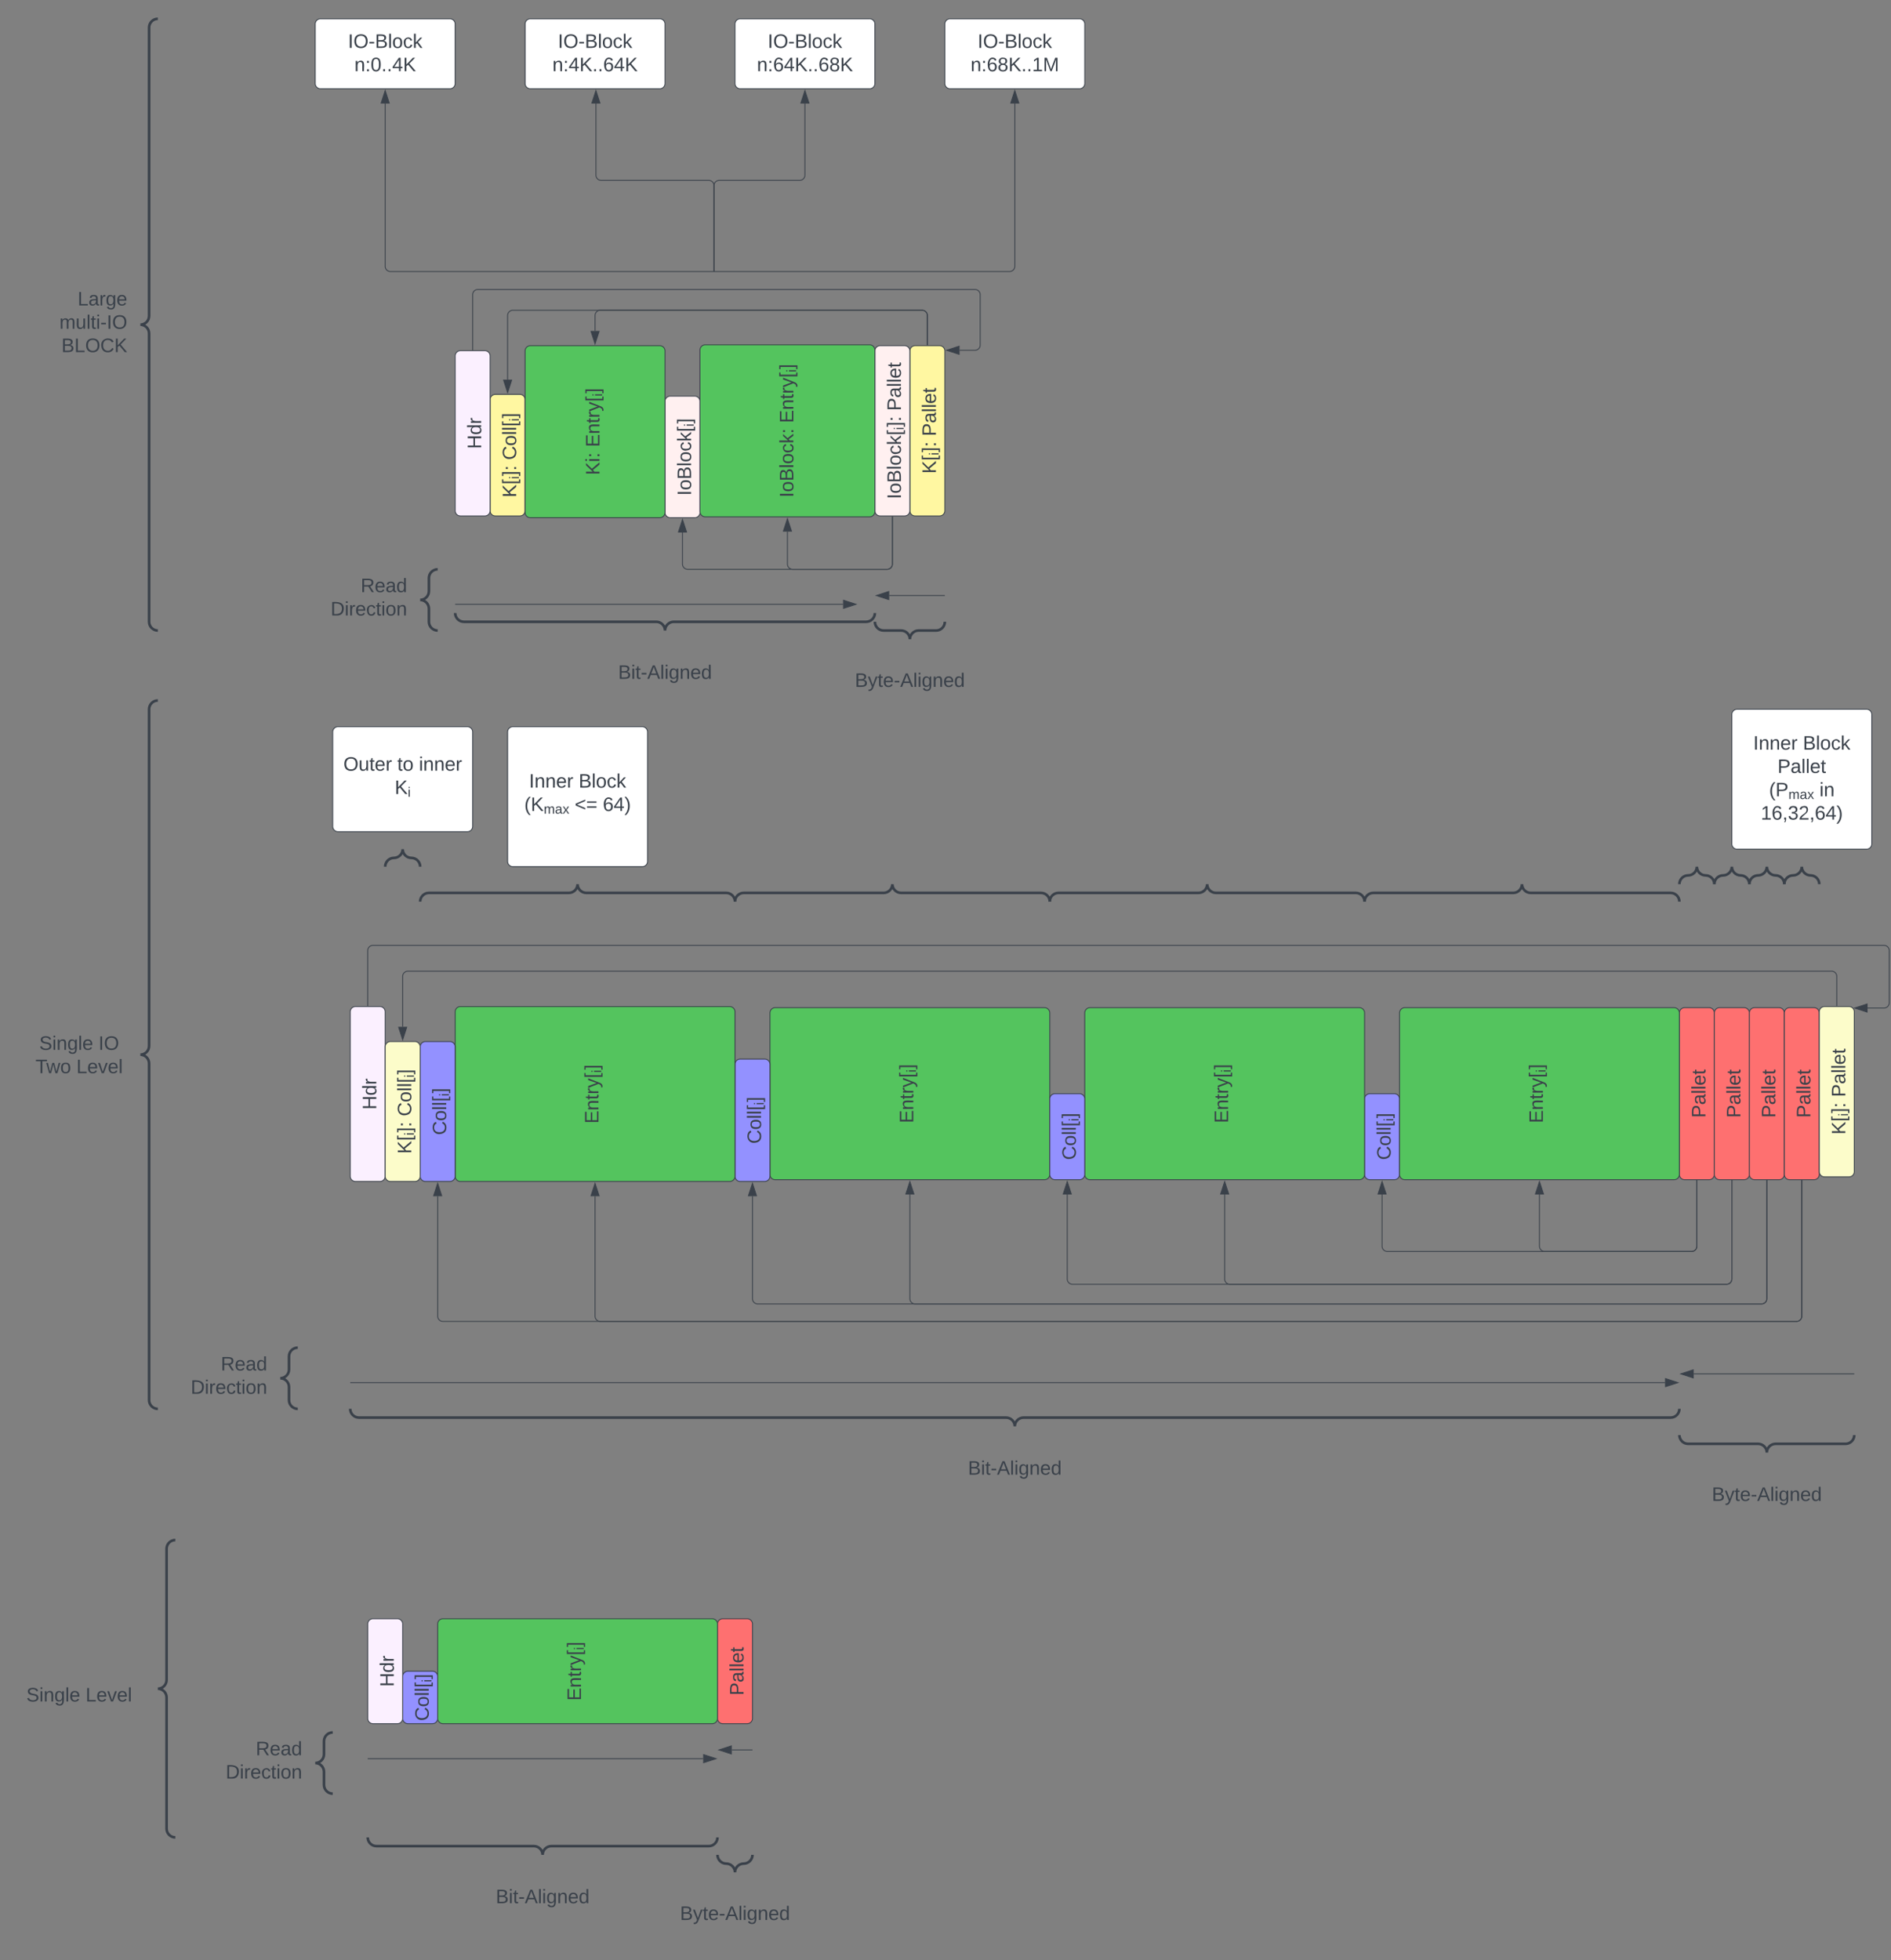 <svg xmlns="http://www.w3.org/2000/svg" xmlns:xlink="http://www.w3.org/1999/xlink" xmlns:lucid="lucid" width="2162.5" height="2241.5"><rect width="100%" height="100%" fill="#808080" stroke="none"/><g transform="translate(820.5 3041)" lucid:page-tab-id="0_0"><path d="M-460-3013.5a6 6 0 0 1 6-6h148a6 6 0 0 1 6 6v68a6 6 0 0 1-6 6h-148a6 6 0 0 1-6-6z" stroke="#3a414a" fill="#fff"/><use xlink:href="#a" transform="matrix(1,0,0,1,-448,-3007.5) translate(25.469 21.278)"/><use xlink:href="#b" transform="matrix(1,0,0,1,-448,-3007.5) translate(32.815 47.944)"/><path d="M-220-3013.5a6 6 0 0 1 6-6h148a6 6 0 0 1 6 6v68a6 6 0 0 1-6 6h-148a6 6 0 0 1-6-6z" stroke="#3a414a" fill="#fff"/><use xlink:href="#a" transform="matrix(1,0,0,1,-208,-3007.5) translate(25.469 21.278)"/><use xlink:href="#c" transform="matrix(1,0,0,1,-208,-3007.5) translate(19.235 47.944)"/><path d="M20-3013.5a6 6 0 0 1 6-6h148a6 6 0 0 1 6 6v68a6 6 0 0 1-6 6H26a6 6 0 0 1-6-6z" stroke="#3a414a" fill="#fff"/><use xlink:href="#a" transform="matrix(1,0,0,1,32,-3007.5) translate(25.469 21.278)"/><use xlink:href="#d" transform="matrix(1,0,0,1,32,-3007.5) translate(13.062 47.944)"/><path d="M260-3013.5a6 6 0 0 1 6-6h148a6 6 0 0 1 6 6v68a6 6 0 0 1-6 6H266a6 6 0 0 1-6-6z" stroke="#3a414a" fill="#fff"/><use xlink:href="#a" transform="matrix(1,0,0,1,272,-3007.5) translate(25.469 21.278)"/><use xlink:href="#e" transform="matrix(1,0,0,1,272,-3007.5) translate(17.414 47.944)"/><path d="M-4.5-2730.5H-374a6 6 0 0 1-6-6v-186.12M-4.52-2730.5h.5" stroke="#3a414a" fill="none"/><path d="M-380-2937.38l4.63 14.26h-9.26z" stroke="#3a414a" fill="#3a414a"/><path d="M-4-2731v-97.75a6 6 0 0 0-6-6h-123a6 6 0 0 1-6-6v-81.87M-4-2731v.5" stroke="#3a414a" fill="none"/><path d="M-139-2937.38l4.63 14.26h-9.26z" stroke="#3a414a" fill="#3a414a"/><path d="M-4-2731v-97.75a6 6 0 0 1 6-6h92a6 6 0 0 0 6-6v-81.87M-4-2731v.5" stroke="#3a414a" fill="none"/><path d="M100-2937.38l4.64 14.26h-9.28z" stroke="#3a414a" fill="#3a414a"/><path d="M-3.5-2730.5H334a6 6 0 0 0 6-6v-186.12M-3.5-2730.5H-4" stroke="#3a414a" fill="none"/><path d="M340-2937.38l4.63 14.26h-9.26z" stroke="#3a414a" fill="#3a414a"/><path d="M-720-3013.5a6 6 0 0 1 6-6h68a6 6 0 0 1 6 6v687.5a6 6 0 0 1-6 6h-68a6 6 0 0 1-6-6z" fill="none"/><path d="M-640-2320c-5.52 0-10-4.48-10-10v-329.75c0-5.52-4.48-10-10-10 5.52 0 10-4.48 10-10v-329.75c0-5.52 4.48-10 10-10" stroke="#3a414a" stroke-width="3" fill="none"/><use xlink:href="#f" transform="matrix(1,0,0,1,-715,-3014.5) translate(-16.728 322.778)"/><use xlink:href="#g" transform="matrix(1,0,0,1,-715,-3014.5) translate(-37.531 349.444)"/><use xlink:href="#h" transform="matrix(1,0,0,1,-715,-3014.5) translate(-35.247 376.111)"/><path d="M0-1184a6 6 0 0 1 6-6h28a6 6 0 0 1 6 6v108a6 6 0 0 1-6 6H6a6 6 0 0 1-6-6z" stroke="#3a414a" fill="#fe7070"/><use xlink:href="#i" transform="matrix(-1.8369701987210297e-16,-1,1,-1.8369701987210297e-16,12,-1082) translate(20.284 17.778)"/><path d="M-360-1124a6 6 0 0 1 6-6h28a6 6 0 0 1 6 6v48a6 6 0 0 1-6 6h-28a6 6 0 0 1-6-6z" stroke="#3a414a" fill="#9391ff"/><use xlink:href="#j" transform="matrix(-1.8369701987210297e-16,-1,1,-1.8369701987210297e-16,-348,-1082) translate(-8.923 17.778)"/><path d="M-320-1184a6 6 0 0 1 6-6H-6a6 6 0 0 1 6 6v108a6 6 0 0 1-6 6h-308a6 6 0 0 1-6-6z" stroke="#3a414a" fill="#54c45e"/><use xlink:href="#k" transform="matrix(-1.8369701987210297e-16,-1,1,-1.8369701987210297e-16,-308,-1082) translate(14.225 151.903)"/><path d="M-400-1184a6 6 0 0 1 6-6h28a6 6 0 0 1 6 6v108a6 6 0 0 1-6 6h-28a6 6 0 0 1-6-6z" stroke="#3a414a" fill="#fbf0ff"/><use xlink:href="#l" transform="matrix(-1.8369701987210297e-16,-1,1,-1.8369701987210297e-16,-388,-1082) translate(30.16 17.778)"/><path d="M39.5-1040H16.38M39.5-1040h.5" stroke="#3a414a" fill="none"/><path d="M1.62-1040l14.26-4.63v9.27z" stroke="#3a414a" fill="#3a414a"/><path d="M-399.5-1030h383.12M-399.5-1030h-.5" stroke="#3a414a" fill="none"/><path d="M-1.62-1030l-14.26 4.63v-9.27z" stroke="#3a414a" fill="#3a414a"/><path d="M1100-1882.72a6 6 0 0 1 6-6h28a6 6 0 0 1 6 6V-1698a6 6 0 0 1-6 6h-28a6 6 0 0 1-6-6z" stroke="#3a414a" fill="#fe7070"/><use xlink:href="#i" transform="matrix(-1.8369701987210297e-16,-1,1,-1.8369701987210297e-16,1112,-1704) translate(58.784 17.778)"/><path d="M740-1784.36a6 6 0 0 1 6-6h28a6 6 0 0 1 6 6v86.36a6 6 0 0 1-6 6h-28a6 6 0 0 1-6-6z" stroke="#3a414a" fill="#9391ff"/><use xlink:href="#j" transform="matrix(-1.8369701987210297e-16,-1,1,-1.8369701987210297e-16,752,-1704) translate(10.577 17.778)"/><path d="M780-1882.72a6 6 0 0 1 6-6h308a6 6 0 0 1 6 6V-1698a6 6 0 0 1-6 6H786a6 6 0 0 1-6-6z" stroke="#3a414a" fill="#54c45e"/><use xlink:href="#k" transform="matrix(-1.8369701987210297e-16,-1,1,-1.8369701987210297e-16,792,-1704) translate(52.725 151.903)"/><path d="M-420-1884a6 6 0 0 1 6-6h28a6 6 0 0 1 6 6v188a6 6 0 0 1-6 6h-28a6 6 0 0 1-6-6z" stroke="#3a414a" fill="#fbf0ff"/><use xlink:href="#l" transform="matrix(-1.8369701987210297e-16,-1,1,-1.8369701987210297e-16,-408,-1702) translate(70.16 17.778)"/><path d="M1299.5-1470h-183.12M1299.5-1470h.5" stroke="#3a414a" fill="none"/><path d="M1101.62-1470l14.26-4.63v9.27z" stroke="#3a414a" fill="#3a414a"/><path d="M-419.5-1460h1503.12M-419.5-1460h-.5" stroke="#3a414a" fill="none"/><path d="M1098.38-1460l-14.26 4.63v-9.27z" stroke="#3a414a" fill="#3a414a"/><path d="M1140-1882.72a6 6 0 0 1 6-6h28a6 6 0 0 1 6 6V-1698a6 6 0 0 1-6 6h-28a6 6 0 0 1-6-6z" stroke="#3a414a" fill="#fe7070"/><use xlink:href="#i" transform="matrix(-1.8369701987210297e-16,-1,1,-1.8369701987210297e-16,1152,-1704) translate(58.784 17.778)"/><path d="M1180-1882.72a6 6 0 0 1 6-6h28a6 6 0 0 1 6 6V-1698a6 6 0 0 1-6 6h-28a6 6 0 0 1-6-6z" stroke="#3a414a" fill="#fe7070"/><use xlink:href="#i" transform="matrix(-1.8369701987210297e-16,-1,1,-1.8369701987210297e-16,1192,-1704) translate(58.784 17.778)"/><path d="M1220-1882.72a6 6 0 0 1 6-6h28a6 6 0 0 1 6 6V-1698a6 6 0 0 1-6 6h-28a6 6 0 0 1-6-6z" stroke="#3a414a" fill="#fe7070"/><use xlink:href="#i" transform="matrix(-1.8369701987210297e-16,-1,1,-1.8369701987210297e-16,1232,-1704) translate(58.784 17.778)"/><path d="M420-1882.72a6 6 0 0 1 6-6h308a6 6 0 0 1 6 6V-1698a6 6 0 0 1-6 6H426a6 6 0 0 1-6-6z" stroke="#3a414a" fill="#54c45e"/><use xlink:href="#k" transform="matrix(-1.8369701987210297e-16,-1,1,-1.8369701987210297e-16,432,-1704) translate(52.725 151.903)"/><path d="M60-1882.72a6 6 0 0 1 6-6h308a6 6 0 0 1 6 6V-1698a6 6 0 0 1-6 6H66a6 6 0 0 1-6-6z" stroke="#3a414a" fill="#54c45e"/><use xlink:href="#k" transform="matrix(-1.8369701987210297e-16,-1,1,-1.8369701987210297e-16,72,-1704) translate(52.725 151.903)"/><path d="M380-1784.36a6 6 0 0 1 6-6h28a6 6 0 0 1 6 6v86.36a6 6 0 0 1-6 6h-28a6 6 0 0 1-6-6z" stroke="#3a414a" fill="#9391ff"/><use xlink:href="#j" transform="matrix(-1.8369701987210297e-16,-1,1,-1.8369701987210297e-16,392,-1704) translate(10.577 17.778)"/><path d="M20-1824a6 6 0 0 1 6-6h28a6 6 0 0 1 6 6v128a6 6 0 0 1-6 6H26a6 6 0 0 1-6-6z" stroke="#3a414a" fill="#9391ff"/><use xlink:href="#j" transform="matrix(-1.8369701987210297e-16,-1,1,-1.8369701987210297e-16,32,-1702) translate(31.077 17.778)"/><path d="M-300-1884a6 6 0 0 1 6-6H14a6 6 0 0 1 6 6v188a6 6 0 0 1-6 6h-308a6 6 0 0 1-6-6z" stroke="#3a414a" fill="#54c45e"/><use xlink:href="#k" transform="matrix(-1.8369701987210297e-16,-1,1,-1.8369701987210297e-16,-288,-1702) translate(54.225 151.903)"/><path d="M-340-1844a6 6 0 0 1 6-6h28a6 6 0 0 1 6 6v148a6 6 0 0 1-6 6h-28a6 6 0 0 1-6-6z" stroke="#3a414a" fill="#9391ff"/><use xlink:href="#j" transform="matrix(-1.8369701987210297e-16,-1,1,-1.8369701987210297e-16,-328,-1702) translate(41.077 17.778)"/><path d="M-380-1844a6 6 0 0 1 6-6h28a6 6 0 0 1 6 6v148a6 6 0 0 1-6 6h-28a6 6 0 0 1-6-6z" stroke="#3a414a" fill="#fcfcca"/><use xlink:href="#m" transform="matrix(-1.8369701987210297e-16,-1,1,-1.8369701987210297e-16,-368,-1702) translate(19.617 17.778)"/><use xlink:href="#n" transform="matrix(-1.8369701987210297e-16,-1,1,-1.8369701987210297e-16,-368,-1702) translate(62.537 17.778)"/><path d="M1260-1884a6 6 0 0 1 6-6h28a6 6 0 0 1 6 6v182.72a6 6 0 0 1-6 6h-28a6 6 0 0 1-6-6z" stroke="#3a414a" fill="#fcfcca"/><use xlink:href="#m" transform="matrix(-1.8369701987210297e-16,-1,1,-1.8369701987210297e-16,1272,-1707.279) translate(36.324 17.778)"/><use xlink:href="#o" transform="matrix(-1.8369701987210297e-16,-1,1,-1.8369701987210297e-16,1272,-1707.279) translate(79.244 17.778)"/><g fill="none"><path d="M-334-2010a6 6 0 0 1-6-6v-68a6 6 0 0 1 6-6H14a6 6 0 0 1 6 6v68a6 6 0 0 1-6 6z"/><path d="M20-2010c0-5.52-4.48-10-10-10h-160c-5.52 0-10-4.48-10-10 0 5.52-4.48 10-10 10h-160c-5.52 0-10 4.48-10 10" stroke="#3a414a" stroke-width="3"/></g><path d="M1280-1891v-33.5a6 6 0 0 0-6-6H-354a6 6 0 0 0-6 6v57.62" stroke="#3a414a" fill="none"/><path d="M1280.5-1890.5h-1v-.5h1z" stroke="#3a414a" stroke-width=".05" fill="#3a414a"/><path d="M-360-1852.12l-4.63-14.26h9.26z" stroke="#3a414a" fill="#3a414a"/><path d="M1240-1691v155a6 6 0 0 1-6 6H-314a6 6 0 0 1-6-6v-137.12" stroke="#3a414a" fill="none"/><path d="M1240.5-1691h-1v-.5h1z" stroke="#3a414a" stroke-width=".05" fill="#3a414a"/><path d="M-320-1687.88l4.63 14.26h-9.26z" stroke="#3a414a" fill="#3a414a"/><path d="M1240-1691v155a6 6 0 0 1-6 6H-134a6 6 0 0 1-6-6v-137.12" stroke="#3a414a" fill="none"/><path d="M1240.5-1691h-1v-.5h1z" stroke="#3a414a" stroke-width=".05" fill="#3a414a"/><path d="M-140-1687.88l4.63 14.26h-9.26z" stroke="#3a414a" fill="#3a414a"/><path d="M1200-1691v135a6 6 0 0 1-6 6H46a6 6 0 0 1-6-6v-117.12" stroke="#3a414a" fill="none"/><path d="M1200.5-1691h-1v-.5h1z" stroke="#3a414a" stroke-width=".05" fill="#3a414a"/><path d="M40-1687.88l4.63 14.26h-9.27z" stroke="#3a414a" fill="#3a414a"/><path d="M1200-1691v135a6 6 0 0 1-6 6H226a6 6 0 0 1-6-6v-119.12" stroke="#3a414a" fill="none"/><path d="M1200.5-1691h-1v-.5h1z" stroke="#3a414a" stroke-width=".05" fill="#3a414a"/><path d="M220-1689.88l4.63 14.26h-9.26z" stroke="#3a414a" fill="#3a414a"/><path d="M1160-1691v112.56a6 6 0 0 1-6 6H406a6 6 0 0 1-6-6v-96.68" stroke="#3a414a" fill="none"/><path d="M1160.5-1691h-1v-.5h1z" stroke="#3a414a" stroke-width=".05" fill="#3a414a"/><path d="M400-1689.88l4.63 14.26h-9.26z" stroke="#3a414a" fill="#3a414a"/><path d="M1160-1691v112.56a6 6 0 0 1-6 6H586a6 6 0 0 1-6-6v-96.68" stroke="#3a414a" fill="none"/><path d="M1160.5-1691h-1v-.5h1z" stroke="#3a414a" stroke-width=".05" fill="#3a414a"/><path d="M580-1689.88l4.63 14.26h-9.26z" stroke="#3a414a" fill="#3a414a"/><path d="M1120-1691v75a6 6 0 0 1-6 6H766a6 6 0 0 1-6-6v-59.12" stroke="#3a414a" fill="none"/><path d="M1120.5-1691h-1v-.5h1z" stroke="#3a414a" stroke-width=".05" fill="#3a414a"/><path d="M760-1689.88l4.63 14.26h-9.26z" stroke="#3a414a" fill="#3a414a"/><path d="M1120-1691v75a6 6 0 0 1-6 6H946a6 6 0 0 1-6-6v-59.12" stroke="#3a414a" fill="none"/><path d="M1120.5-1691h-1v-.5h1z" stroke="#3a414a" stroke-width=".05" fill="#3a414a"/><path d="M940-1689.88l4.63 14.26h-9.26z" stroke="#3a414a" fill="#3a414a"/><path d="M-400-1891v-63a6 6 0 0 1 6-6h1728a6 6 0 0 1 6 6v59.67a6 6 0 0 1-6 6h-18.8" stroke="#3a414a" fill="none"/><path d="M-399.5-1890.5h-1v-.5h1z" stroke="#3a414a" stroke-width=".05" fill="#3a414a"/><path d="M1300.45-1888.33l14.26-4.63v9.27z" stroke="#3a414a" fill="#3a414a"/><path d="M-240-2204a6 6 0 0 1 6-6h148a6 6 0 0 1 6 6v148a6 6 0 0 1-6 6h-148a6 6 0 0 1-6-6z" stroke="#3a414a" fill="#fff"/><use xlink:href="#p" transform="matrix(1,0,0,1,-235,-2205) translate(19.506 64.653)"/><use xlink:href="#q" transform="matrix(1,0,0,1,-235,-2205) translate(76.235 64.653)"/><use xlink:href="#r" transform="matrix(1,0,0,1,-235,-2205) translate(14.096 91.319)"/><use xlink:href="#s" transform="matrix(1,0,0,1,-235,-2205) translate(71.769 91.319)"/><use xlink:href="#t" transform="matrix(1,0,0,1,-235,-2205) translate(103.867 91.319)"/><g fill="none"><path d="M1226-2030a6 6 0 0 1-6-6v-68a6 6 0 0 1 6-6h28a6 6 0 0 1 6 6v68a6 6 0 0 1-6 6z"/><path d="M1260-2030c0-5.52-4.48-10-10-10s-10-4.48-10-10c0 5.52-4.48 10-10 10s-10 4.48-10 10" stroke="#3a414a" stroke-width="3"/></g><path d="M1160-2224a6 6 0 0 1 6-6h148a6 6 0 0 1 6 6v148a6 6 0 0 1-6 6h-148a6 6 0 0 1-6-6z" stroke="#3a414a" fill="#fff"/><use xlink:href="#p" transform="matrix(1,0,0,1,1165,-2225) translate(19.506 41.215)"/><use xlink:href="#q" transform="matrix(1,0,0,1,1165,-2225) translate(76.235 41.215)"/><use xlink:href="#u" transform="matrix(1,0,0,1,1165,-2225) translate(47.284 67.882)"/><use xlink:href="#v" transform="matrix(1,0,0,1,1165,-2225) translate(37.552 94.549)"/><use xlink:href="#w" transform="matrix(1,0,0,1,1165,-2225) translate(95.225 94.549)"/><use xlink:href="#x" transform="matrix(1,0,0,1,1165,-2225) translate(28.117 121.215)"/><path d="M-560-1494a6 6 0 0 1 6-6h68a6 6 0 0 1 6 6v58a6 6 0 0 1-6 6h-68a6 6 0 0 1-6-6z" fill="none"/><path d="M-480-1430c-5.52 0-10-4.48-10-10v-15c0-5.52-4.48-10-10-10 5.52 0 10-4.48 10-10v-15c0-5.52 4.48-10 10-10" stroke="#3a414a" stroke-width="3" fill="none"/><use xlink:href="#y" transform="matrix(1,0,0,1,-555,-1495) translate(-13.025 21.111)"/><use xlink:href="#z" transform="matrix(1,0,0,1,-555,-1495) translate(-47.407 47.778)"/><g fill="none"><path d="M-374-2050a6 6 0 0 1-6-6v-68a6 6 0 0 1 6-6h28a6 6 0 0 1 6 6v68a6 6 0 0 1-6 6z"/><path d="M-340-2050c0-5.52-4.48-10-10-10s-10-4.48-10-10c0 5.52-4.48 10-10 10s-10 4.48-10 10" stroke="#3a414a" stroke-width="3"/></g><path d="M-440-2204a6 6 0 0 1 6-6h148a6 6 0 0 1 6 6v108a6 6 0 0 1-6 6h-148a6 6 0 0 1-6-6z" stroke="#3a414a" fill="#fff"/><use xlink:href="#A" transform="matrix(1,0,0,1,-435,-2205) translate(7.191 45.278)"/><use xlink:href="#B" transform="matrix(1,0,0,1,-435,-2205) translate(68.858 45.278)"/><use xlink:href="#C" transform="matrix(1,0,0,1,-435,-2205) translate(93.549 45.278)"/><use xlink:href="#D" transform="matrix(1,0,0,1,-435,-2205) translate(65.886 71.944)"/><g fill="none"><path d="M26-2010a6 6 0 0 1-6-6v-68a6 6 0 0 1 6-6h348a6 6 0 0 1 6 6v68a6 6 0 0 1-6 6z"/><path d="M380-2010c0-5.52-4.48-10-10-10H210c-5.52 0-10-4.48-10-10 0 5.52-4.48 10-10 10H30c-5.52 0-10 4.48-10 10" stroke="#3a414a" stroke-width="3"/></g><g fill="none"><path d="M386-2010a6 6 0 0 1-6-6v-68a6 6 0 0 1 6-6h348a6 6 0 0 1 6 6v68a6 6 0 0 1-6 6z"/><path d="M740-2010c0-5.52-4.48-10-10-10H570c-5.52 0-10-4.48-10-10 0 5.52-4.48 10-10 10H390c-5.52 0-10 4.48-10 10" stroke="#3a414a" stroke-width="3"/></g><g fill="none"><path d="M746-2010a6 6 0 0 1-6-6v-68a6 6 0 0 1 6-6h348a6 6 0 0 1 6 6v68a6 6 0 0 1-6 6z"/><path d="M1100-2010c0-5.52-4.48-10-10-10H930c-5.52 0-10-4.48-10-10 0 5.52-4.48 10-10 10H750c-5.52 0-10 4.48-10 10" stroke="#3a414a" stroke-width="3"/></g><g fill="none"><path d="M1186-2030a6 6 0 0 1-6-6v-68a6 6 0 0 1 6-6h28a6 6 0 0 1 6 6v68a6 6 0 0 1-6 6z"/><path d="M1220-2030c0-5.52-4.48-10-10-10s-10-4.48-10-10c0 5.52-4.48 10-10 10s-10 4.48-10 10" stroke="#3a414a" stroke-width="3"/></g><g fill="none"><path d="M1146-2030a6 6 0 0 1-6-6v-68a6 6 0 0 1 6-6h28a6 6 0 0 1 6 6v68a6 6 0 0 1-6 6z"/><path d="M1180-2030c0-5.52-4.48-10-10-10s-10-4.48-10-10c0 5.52-4.48 10-10 10s-10 4.48-10 10" stroke="#3a414a" stroke-width="3"/></g><g fill="none"><path d="M1106-2030a6 6 0 0 1-6-6v-68a6 6 0 0 1 6-6h28a6 6 0 0 1 6 6v68a6 6 0 0 1-6 6z"/><path d="M1140-2030c0-5.52-4.48-10-10-10s-10-4.48-10-10c0 5.52-4.48 10-10 10s-10 4.48-10 10" stroke="#3a414a" stroke-width="3"/></g><path d="M-720-2234a6 6 0 0 1 6-6h68a6 6 0 0 1 6 6v798a6 6 0 0 1-6 6h-68a6 6 0 0 1-6-6z" fill="none"/><path d="M-640-1430c-5.52 0-10-4.48-10-10v-385c0-5.52-4.48-10-10-10 5.52 0 10-4.48 10-10v-385c0-5.52 4.48-10 10-10" stroke="#3a414a" stroke-width="3" fill="none"/><path d="M-800-1860.67a6 6 0 0 1 6-6h128a6 6 0 0 1 6 6v51.34a6 6 0 0 1-6 6h-128a6 6 0 0 1-6-6z" stroke="#000" stroke-opacity="0" fill="#fff" fill-opacity="0"/><use xlink:href="#E" transform="matrix(1,0,0,1,-795,-1861.667) translate(19.383 21.153)"/><use xlink:href="#F" transform="matrix(1,0,0,1,-795,-1861.667) translate(87.16 21.153)"/><use xlink:href="#G" transform="matrix(1,0,0,1,-795,-1861.667) translate(15.093 47.819)"/><use xlink:href="#H" transform="matrix(1,0,0,1,-795,-1861.667) translate(61.883 47.819)"/><path d="M-700-1274a6 6 0 0 1 6-6h68a6 6 0 0 1 6 6v328a6 6 0 0 1-6 6h-68a6 6 0 0 1-6-6z" fill="none"/><path d="M-620-940c-5.52 0-10-4.48-10-10v-150c0-5.52-4.48-10-10-10 5.52 0 10-4.48 10-10v-150c0-5.52 4.48-10 10-10" stroke="#3a414a" stroke-width="3" fill="none"/><path d="M-800-1125.67a6 6 0 0 1 6-6h128a6 6 0 0 1 6 6v51.34a6 6 0 0 1-6 6h-128a6 6 0 0 1-6-6z" stroke="#000" stroke-opacity="0" fill="#fff" fill-opacity="0"/><use xlink:href="#E" transform="matrix(1,0,0,1,-795,-1126.667) translate(4.599 31.278)"/><use xlink:href="#H" transform="matrix(1,0,0,1,-795,-1126.667) translate(72.377 31.278)"/><path d="M220-2639.72a6 6 0 0 1 6-6h28a6 6 0 0 1 6 6V-2457a6 6 0 0 1-6 6h-28a6 6 0 0 1-6-6z" stroke="#3a414a" fill="#fff7a1"/><use xlink:href="#m" transform="matrix(-1.8369701987210297e-16,-1,1,-1.8369701987210297e-16,232,-2463) translate(36.324 17.778)"/><use xlink:href="#o" transform="matrix(-1.8369701987210297e-16,-1,1,-1.8369701987210297e-16,232,-2463) translate(79.244 17.778)"/><path d="M-260-2584a6 6 0 0 1 6-6h28a6 6 0 0 1 6 6v127a6 6 0 0 1-6 6h-28a6 6 0 0 1-6-6z" stroke="#3a414a" fill="#fff7a1"/><use xlink:href="#m" transform="matrix(-1.8369701987210297e-16,-1,1,-1.8369701987210297e-16,-248,-2463) translate(9.117 17.778)"/><use xlink:href="#n" transform="matrix(-1.8369701987210297e-16,-1,1,-1.8369701987210297e-16,-248,-2463) translate(52.037 17.778)"/><path d="M180-2639.72a6 6 0 0 1 6-6h28a6 6 0 0 1 6 6V-2457a6 6 0 0 1-6 6h-28a6 6 0 0 1-6-6z" stroke="#3a414a" fill="#fff0f0"/><use xlink:href="#I" transform="matrix(-1.8369701987210297e-16,-1,1,-1.8369701987210297e-16,192,-2463) translate(7.343 17.778)"/><use xlink:href="#o" transform="matrix(-1.8369701987210297e-16,-1,1,-1.8369701987210297e-16,192,-2463) translate(108.225 17.778)"/><path d="M-60-2582a6 6 0 0 1 6-6h28a6 6 0 0 1 6 6v127a6 6 0 0 1-6 6h-28a6 6 0 0 1-6-6z" stroke="#3a414a" fill="#fff0f0"/><use xlink:href="#J" transform="matrix(-1.8369701987210297e-16,-1,1,-1.8369701987210297e-16,-48,-2461) translate(13.231 17.778)"/><path d="M-300-2634a6 6 0 0 1 6-6h28a6 6 0 0 1 6 6v177a6 6 0 0 1-6 6h-28a6 6 0 0 1-6-6z" stroke="#3a414a" fill="#fbf0ff"/><use xlink:href="#l" transform="matrix(-1.8369701987210297e-16,-1,1,-1.8369701987210297e-16,-288,-2463) translate(64.66 17.778)"/><path d="M-220-2639.72a6 6 0 0 1 6-6h148a6 6 0 0 1 6 6V-2455a6 6 0 0 1-6 6h-148a6 6 0 0 1-6-6z" stroke="#3a414a" fill="#54c45e"/><use xlink:href="#K" transform="matrix(-1.8369701987210297e-16,-1,1,-1.8369701987210297e-16,-208,-2461) translate(36.707 73.028)"/><use xlink:href="#L" transform="matrix(-1.8369701987210297e-16,-1,1,-1.8369701987210297e-16,-208,-2461) translate(68.744 73.028)"/><path d="M-20-2640.72a6 6 0 0 1 6-6h188a6 6 0 0 1 6 6V-2456a6 6 0 0 1-6 6H-14a6 6 0 0 1-6-6z" stroke="#3a414a" fill="#54c45e"/><use xlink:href="#M" transform="matrix(-1.8369701987210297e-16,-1,1,-1.8369701987210297e-16,-8,-2462) translate(10.164 94.778)"/><use xlink:href="#L" transform="matrix(-1.8369701987210297e-16,-1,1,-1.8369701987210297e-16,-8,-2462) translate(95.287 94.778)"/><path d="M-280-2641v-63a6 6 0 0 1 6-6h568.44a6 6 0 0 1 6 6v57.52a6 6 0 0 1-6 6h-17.62" stroke="#3a414a" fill="none"/><path d="M-279.5-2640.5h-1v-.5h1z" stroke="#3a414a" stroke-width=".05" fill="#3a414a"/><path d="M262.06-2640.48l14.26-4.64v9.27z" stroke="#3a414a" fill="#3a414a"/><path d="M240-2646.72v-33.5a6 6 0 0 0-6-6h-468a6 6 0 0 0-6 6v73.34" stroke="#3a414a" fill="none"/><path d="M240.5-2646.22h-1v-.5h1z" stroke="#3a414a" stroke-width=".05" fill="#3a414a"/><path d="M-240-2592.12l-4.63-14.26h9.26z" stroke="#3a414a" fill="#3a414a"/><path d="M200-2450v54a6 6 0 0 1-6 6H-34a6 6 0 0 1-6-6v-36.12" stroke="#3a414a" fill="none"/><path d="M200.5-2450h-1v-.5h1z" stroke="#3a414a" stroke-width=".05" fill="#3a414a"/><path d="M-40-2446.88l4.63 14.26h-9.27z" stroke="#3a414a" fill="#3a414a"/><path d="M240-2646.72v-33.5a6 6 0 0 0-6-6h-368a6 6 0 0 0-6 6v17.6" stroke="#3a414a" fill="none"/><path d="M240.5-2646.22h-1v-.5h1z" stroke="#3a414a" stroke-width=".05" fill="#3a414a"/><path d="M-140-2647.84l-4.63-14.26h9.26z" stroke="#3a414a" fill="#3a414a"/><path d="M200-2450v54a6 6 0 0 1-6 6H86a6 6 0 0 1-6-6v-37.12" stroke="#3a414a" fill="none"/><path d="M200.5-2450h-1v-.5h1z" stroke="#3a414a" stroke-width=".05" fill="#3a414a"/><path d="M80-2447.88l4.64 14.26h-9.28z" stroke="#3a414a" fill="#3a414a"/><path d="M259.5-2360h-63.12M259.5-2360h.5" stroke="#3a414a" fill="none"/><path d="M181.62-2360l14.26-4.64v9.28z" stroke="#3a414a" fill="#3a414a"/><path d="M-299.5-2350h443.12M-299.5-2350h-.5" stroke="#3a414a" fill="none"/><path d="M158.38-2350l-14.26 4.64v-9.28z" stroke="#3a414a" fill="#3a414a"/><path d="M-400-2384a6 6 0 0 1 6-6h68a6 6 0 0 1 6 6v58a6 6 0 0 1-6 6h-68a6 6 0 0 1-6-6z" fill="none"/><path d="M-320-2320c-5.52 0-10-4.48-10-10v-15c0-5.52-4.48-10-10-10 5.52 0 10-4.48 10-10v-15c0-5.52 4.48-10 10-10" stroke="#3a414a" stroke-width="3" fill="none"/><g><use xlink:href="#y" transform="matrix(1,0,0,1,-395,-2385) translate(-13.025 21.111)"/><use xlink:href="#z" transform="matrix(1,0,0,1,-395,-2385) translate(-47.407 47.778)"/></g><path d="M-520-1054a6 6 0 0 1 6-6h68a6 6 0 0 1 6 6v58a6 6 0 0 1-6 6h-68a6 6 0 0 1-6-6z" fill="none"/><path d="M-440-990c-5.52 0-10-4.48-10-10v-15c0-5.52-4.48-10-10-10 5.52 0 10-4.48 10-10v-15c0-5.52 4.48-10 10-10" stroke="#3a414a" stroke-width="3" fill="none"/><g><use xlink:href="#y" transform="matrix(1,0,0,1,-515,-1055) translate(-13.025 21.111)"/><use xlink:href="#z" transform="matrix(1,0,0,1,-515,-1055) translate(-47.407 47.778)"/></g><g fill="none"><path d="M1294-1400a6 6 0 0 1 6 6v68a6 6 0 0 1-6 6h-188a6 6 0 0 1-6-6v-68a6 6 0 0 1 6-6z"/><path d="M1100-1400c0 5.52 4.48 10 10 10h80c5.52 0 10 4.48 10 10 0-5.52 4.48-10 10-10h80c5.52 0 10-4.48 10-10" stroke="#3a414a" stroke-width="3"/></g><path d="M1100-1354a6 6 0 0 1 6-6h188a6 6 0 0 1 6 6v48a6 6 0 0 1-6 6h-188a6 6 0 0 1-6-6z" stroke="#000" stroke-opacity="0" fill="#fff" fill-opacity="0"/><g><use xlink:href="#N" transform="matrix(1,0,0,1,1105,-1355) translate(32.13 30.278)"/></g><g fill="none"><path d="M1094-1430a6 6 0 0 1 6 6v68a6 6 0 0 1-6 6H-414a6 6 0 0 1-6-6v-68a6 6 0 0 1 6-6z"/><path d="M-420-1430c0 5.52 4.48 10 10 10h740c5.52 0 10 4.48 10 10 0-5.52 4.48-10 10-10h740c5.52 0 10-4.48 10-10" stroke="#3a414a" stroke-width="3"/></g><path d="M-420-1384a6 6 0 0 1 6-6h1508a6 6 0 0 1 6 6v48a6 6 0 0 1-6 6H-414a6 6 0 0 1-6-6z" stroke="#000" stroke-opacity="0" fill="#fff" fill-opacity="0"/><g><use xlink:href="#O" transform="matrix(1,0,0,1,-415,-1385) translate(701.42 30.278)"/></g><g fill="none"><path d="M254-2330a6 6 0 0 1 6 6v68a6 6 0 0 1-6 6h-68a6 6 0 0 1-6-6v-68a6 6 0 0 1 6-6z"/><path d="M180-2330c0 5.52 4.48 10 10 10h20c5.52 0 10 4.48 10 10 0-5.52 4.48-10 10-10h20c5.52 0 10-4.48 10-10" stroke="#3a414a" stroke-width="3"/></g><path d="M180-2284a6 6 0 0 1 6-6h68a6 6 0 0 1 6 6v48a6 6 0 0 1-6 6h-68a6 6 0 0 1-6-6z" stroke="#000" stroke-opacity="0" fill="#fff" fill-opacity="0"/><g><use xlink:href="#N" transform="matrix(1,0,0,1,185,-2285) translate(-27.87 29.444)"/></g><g fill="none"><path d="M174-2340a6 6 0 0 1 6 6v68a6 6 0 0 1-6 6h-468a6 6 0 0 1-6-6v-68a6 6 0 0 1 6-6z"/><path d="M-300-2340c0 5.52 4.48 10 10 10h220c5.52 0 10 4.48 10 10 0-5.52 4.48-10 10-10h220c5.52 0 10-4.48 10-10" stroke="#3a414a" stroke-width="3"/></g><path d="M-300-2294a6 6 0 0 1 6-6h468a6 6 0 0 1 6 6v48a6 6 0 0 1-6 6h-468a6 6 0 0 1-6-6z" stroke="#000" stroke-opacity="0" fill="#fff" fill-opacity="0"/><g><use xlink:href="#O" transform="matrix(1,0,0,1,-295,-2295) translate(181.42 30.278)"/></g><g fill="none"><path d="M34-920a6 6 0 0 1 6 6v68a6 6 0 0 1-6 6H6a6 6 0 0 1-6-6v-68a6 6 0 0 1 6-6z"/><path d="M0-920c0 5.52 4.48 10 10 10s10 4.48 10 10c0-5.52 4.48-10 10-10s10-4.48 10-10" stroke="#3a414a" stroke-width="3"/></g><path d="M0-874a6 6 0 0 1 6-6h28a6 6 0 0 1 6 6v48a6 6 0 0 1-6 6H6a6 6 0 0 1-6-6z" stroke="#000" stroke-opacity="0" fill="#fff" fill-opacity="0"/><g><use xlink:href="#N" transform="matrix(1,0,0,1,5,-875) translate(-47.87 29.444)"/></g><g fill="none"><path d="M-6-940a6 6 0 0 1 6 6v68a6 6 0 0 1-6 6h-388a6 6 0 0 1-6-6v-68a6 6 0 0 1 6-6z"/><path d="M-400-940c0 5.52 4.48 10 10 10h180c5.52 0 10 4.48 10 10 0-5.52 4.48-10 10-10h180c5.52 0 10-4.48 10-10" stroke="#3a414a" stroke-width="3"/></g><path d="M-400-894a6 6 0 0 1 6-6H-6a6 6 0 0 1 6 6v48a6 6 0 0 1-6 6h-388a6 6 0 0 1-6-6z" stroke="#000" stroke-opacity="0" fill="#fff" fill-opacity="0"/><g><use xlink:href="#O" transform="matrix(1,0,0,1,-395,-895) translate(141.42 30.278)"/></g><defs><path fill="#3a414a" d="M33 0v-248h34V0H33" id="P"/><path fill="#3a414a" d="M140-251c81 0 123 46 123 126C263-46 219 4 140 4 59 4 17-45 17-125s42-126 123-126zm0 227c63 0 89-41 89-101s-29-99-89-99c-61 0-89 39-89 99S79-25 140-24" id="Q"/><path fill="#3a414a" d="M16-82v-28h88v28H16" id="R"/><path fill="#3a414a" d="M160-131c35 5 61 23 61 61C221 17 115-2 30 0v-248c76 3 177-17 177 60 0 33-19 50-47 57zm-97-11c50-1 110 9 110-42 0-47-63-36-110-37v79zm0 115c55-2 124 14 124-45 0-56-70-42-124-44v89" id="S"/><path fill="#3a414a" d="M24 0v-261h32V0H24" id="T"/><path fill="#3a414a" d="M100-194c62-1 85 37 85 99 1 63-27 99-86 99S16-35 15-95c0-66 28-99 85-99zM99-20c44 1 53-31 53-75 0-43-8-75-51-75s-53 32-53 75 10 74 51 75" id="U"/><path fill="#3a414a" d="M96-169c-40 0-48 33-48 73s9 75 48 75c24 0 41-14 43-38l32 2c-6 37-31 61-74 61-59 0-76-41-82-99-10-93 101-131 147-64 4 7 5 14 7 22l-32 3c-4-21-16-35-41-35" id="V"/><path fill="#3a414a" d="M143 0L79-87 56-68V0H24v-261h32v163l83-92h37l-77 82L181 0h-38" id="W"/><g id="a"><use transform="matrix(0.062,0,0,0.062,0,0)" xlink:href="#P"/><use transform="matrix(0.062,0,0,0.062,6.173,0)" xlink:href="#Q"/><use transform="matrix(0.062,0,0,0.062,23.457,0)" xlink:href="#R"/><use transform="matrix(0.062,0,0,0.062,30.802,0)" xlink:href="#S"/><use transform="matrix(0.062,0,0,0.062,45.617,0)" xlink:href="#T"/><use transform="matrix(0.062,0,0,0.062,50.494,0)" xlink:href="#U"/><use transform="matrix(0.062,0,0,0.062,62.84,0)" xlink:href="#V"/><use transform="matrix(0.062,0,0,0.062,73.951,0)" xlink:href="#W"/></g><path fill="#3a414a" d="M117-194c89-4 53 116 60 194h-32v-121c0-31-8-49-39-48C34-167 62-67 57 0H25l-1-190h30c1 10-1 24 2 32 11-22 29-35 61-36" id="X"/><path fill="#3a414a" d="M33-154v-36h34v36H33zM33 0v-36h34V0H33" id="Y"/><path fill="#3a414a" d="M101-251c68 0 85 55 85 127S166 4 100 4C33 4 14-52 14-124c0-73 17-127 87-127zm-1 229c47 0 54-49 54-102s-4-102-53-102c-51 0-55 48-55 102 0 53 5 102 54 102" id="Z"/><path fill="#3a414a" d="M33 0v-38h34V0H33" id="aa"/><path fill="#3a414a" d="M155-56V0h-30v-56H8v-25l114-167h33v167h35v25h-35zm-30-156c-27 46-58 90-88 131h88v-131" id="ab"/><path fill="#3a414a" d="M194 0L95-120 63-95V0H30v-248h33v124l119-124h40L117-140 236 0h-42" id="ac"/><g id="b"><use transform="matrix(0.062,0,0,0.062,0,0)" xlink:href="#X"/><use transform="matrix(0.062,0,0,0.062,12.346,0)" xlink:href="#Y"/><use transform="matrix(0.062,0,0,0.062,18.519,0)" xlink:href="#Z"/><use transform="matrix(0.062,0,0,0.062,30.864,0)" xlink:href="#aa"/><use transform="matrix(0.062,0,0,0.062,37.037,0)" xlink:href="#aa"/><use transform="matrix(0.062,0,0,0.062,43.21,0)" xlink:href="#ab"/><use transform="matrix(0.062,0,0,0.062,55.556,0)" xlink:href="#ac"/></g><path fill="#3a414a" d="M110-160c48 1 74 30 74 79 0 53-28 85-80 85-65 0-83-55-86-122-5-90 50-162 133-122 14 7 22 21 27 39l-31 6c-5-40-67-38-82-6-9 19-15 44-15 74 11-20 30-34 60-33zm-7 138c34 0 49-23 49-58s-16-56-50-56c-29 0-50 16-49 49 1 36 15 65 50 65" id="ad"/><g id="c"><use transform="matrix(0.062,0,0,0.062,0,0)" xlink:href="#X"/><use transform="matrix(0.062,0,0,0.062,12.346,0)" xlink:href="#Y"/><use transform="matrix(0.062,0,0,0.062,18.519,0)" xlink:href="#ab"/><use transform="matrix(0.062,0,0,0.062,30.864,0)" xlink:href="#ac"/><use transform="matrix(0.062,0,0,0.062,45.679,0)" xlink:href="#aa"/><use transform="matrix(0.062,0,0,0.062,51.852,0)" xlink:href="#aa"/><use transform="matrix(0.062,0,0,0.062,58.025,0)" xlink:href="#ad"/><use transform="matrix(0.062,0,0,0.062,70.37,0)" xlink:href="#ab"/><use transform="matrix(0.062,0,0,0.062,82.716,0)" xlink:href="#ac"/></g><path fill="#3a414a" d="M134-131c28 9 52 24 51 62-1 50-34 73-85 73S17-19 16-69c0-36 21-54 49-61-75-25-45-126 34-121 46 3 78 18 79 63 0 33-17 51-44 57zm-34-11c31 1 46-15 46-44 0-28-17-43-47-42-29 0-46 13-45 42 1 28 16 44 46 44zm1 122c35 0 51-18 51-52 0-30-18-46-53-46-33 0-51 17-51 47 0 34 19 51 53 51" id="ae"/><g id="d"><use transform="matrix(0.062,0,0,0.062,0,0)" xlink:href="#X"/><use transform="matrix(0.062,0,0,0.062,12.346,0)" xlink:href="#Y"/><use transform="matrix(0.062,0,0,0.062,18.519,0)" xlink:href="#ad"/><use transform="matrix(0.062,0,0,0.062,30.864,0)" xlink:href="#ab"/><use transform="matrix(0.062,0,0,0.062,43.21,0)" xlink:href="#ac"/><use transform="matrix(0.062,0,0,0.062,58.025,0)" xlink:href="#aa"/><use transform="matrix(0.062,0,0,0.062,64.198,0)" xlink:href="#aa"/><use transform="matrix(0.062,0,0,0.062,70.37,0)" xlink:href="#ad"/><use transform="matrix(0.062,0,0,0.062,82.716,0)" xlink:href="#ae"/><use transform="matrix(0.062,0,0,0.062,95.062,0)" xlink:href="#ac"/></g><path fill="#3a414a" d="M27 0v-27h64v-190l-56 39v-29l58-41h29v221h61V0H27" id="af"/><path fill="#3a414a" d="M240 0l2-218c-23 76-54 145-80 218h-23L58-218 59 0H30v-248h44l77 211c21-75 51-140 76-211h43V0h-30" id="ag"/><g id="e"><use transform="matrix(0.062,0,0,0.062,0,0)" xlink:href="#X"/><use transform="matrix(0.062,0,0,0.062,12.346,0)" xlink:href="#Y"/><use transform="matrix(0.062,0,0,0.062,18.519,0)" xlink:href="#ad"/><use transform="matrix(0.062,0,0,0.062,30.864,0)" xlink:href="#ae"/><use transform="matrix(0.062,0,0,0.062,43.21,0)" xlink:href="#ac"/><use transform="matrix(0.062,0,0,0.062,58.025,0)" xlink:href="#aa"/><use transform="matrix(0.062,0,0,0.062,64.198,0)" xlink:href="#aa"/><use transform="matrix(0.062,0,0,0.062,70.37,0)" xlink:href="#af"/><use transform="matrix(0.062,0,0,0.062,82.716,0)" xlink:href="#ag"/></g><path fill="#3a414a" d="M30 0v-248h33v221h125V0H30" id="ah"/><path fill="#3a414a" d="M141-36C126-15 110 5 73 4 37 3 15-17 15-53c-1-64 63-63 125-63 3-35-9-54-41-54-24 1-41 7-42 31l-33-3c5-37 33-52 76-52 45 0 72 20 72 64v82c-1 20 7 32 28 27v20c-31 9-61-2-59-35zM48-53c0 20 12 33 32 33 41-3 63-29 60-74-43 2-92-5-92 41" id="ai"/><path fill="#3a414a" d="M114-163C36-179 61-72 57 0H25l-1-190h30c1 12-1 29 2 39 6-27 23-49 58-41v29" id="aj"/><path fill="#3a414a" d="M177-190C167-65 218 103 67 71c-23-6-38-20-44-43l32-5c15 47 100 32 89-28v-30C133-14 115 1 83 1 29 1 15-40 15-95c0-56 16-97 71-98 29-1 48 16 59 35 1-10 0-23 2-32h30zM94-22c36 0 50-32 50-73 0-42-14-75-50-75-39 0-46 34-46 75s6 73 46 73" id="ak"/><path fill="#3a414a" d="M100-194c63 0 86 42 84 106H49c0 40 14 67 53 68 26 1 43-12 49-29l28 8c-11 28-37 45-77 45C44 4 14-33 15-96c1-61 26-98 85-98zm52 81c6-60-76-77-97-28-3 7-6 17-6 28h103" id="al"/><g id="f"><use transform="matrix(0.062,0,0,0.062,0,0)" xlink:href="#ah"/><use transform="matrix(0.062,0,0,0.062,12.346,0)" xlink:href="#ai"/><use transform="matrix(0.062,0,0,0.062,24.691,0)" xlink:href="#aj"/><use transform="matrix(0.062,0,0,0.062,32.037,0)" xlink:href="#ak"/><use transform="matrix(0.062,0,0,0.062,44.383,0)" xlink:href="#al"/></g><path fill="#3a414a" d="M210-169c-67 3-38 105-44 169h-31v-121c0-29-5-50-35-48C34-165 62-65 56 0H25l-1-190h30c1 10-1 24 2 32 10-44 99-50 107 0 11-21 27-35 58-36 85-2 47 119 55 194h-31v-121c0-29-5-49-35-48" id="am"/><path fill="#3a414a" d="M84 4C-5 8 30-112 23-190h32v120c0 31 7 50 39 49 72-2 45-101 50-169h31l1 190h-30c-1-10 1-25-2-33-11 22-28 36-60 37" id="an"/><path fill="#3a414a" d="M59-47c-2 24 18 29 38 22v24C64 9 27 4 27-40v-127H5v-23h24l9-43h21v43h35v23H59v120" id="ao"/><path fill="#3a414a" d="M24-231v-30h32v30H24zM24 0v-190h32V0H24" id="ap"/><g id="g"><use transform="matrix(0.062,0,0,0.062,0,0)" xlink:href="#am"/><use transform="matrix(0.062,0,0,0.062,18.457,0)" xlink:href="#an"/><use transform="matrix(0.062,0,0,0.062,30.802,0)" xlink:href="#T"/><use transform="matrix(0.062,0,0,0.062,35.679,0)" xlink:href="#ao"/><use transform="matrix(0.062,0,0,0.062,41.852,0)" xlink:href="#ap"/><use transform="matrix(0.062,0,0,0.062,46.728,0)" xlink:href="#R"/><use transform="matrix(0.062,0,0,0.062,54.074,0)" xlink:href="#P"/><use transform="matrix(0.062,0,0,0.062,60.247,0)" xlink:href="#Q"/></g><path fill="#3a414a" d="M212-179c-10-28-35-45-73-45-59 0-87 40-87 99 0 60 29 101 89 101 43 0 62-24 78-52l27 14C228-24 195 4 139 4 59 4 22-46 18-125c-6-104 99-153 187-111 19 9 31 26 39 46" id="aq"/><g id="h"><use transform="matrix(0.062,0,0,0.062,0,0)" xlink:href="#S"/><use transform="matrix(0.062,0,0,0.062,14.815,0)" xlink:href="#ah"/><use transform="matrix(0.062,0,0,0.062,27.16,0)" xlink:href="#Q"/><use transform="matrix(0.062,0,0,0.062,44.444,0)" xlink:href="#aq"/><use transform="matrix(0.062,0,0,0.062,60.432,0)" xlink:href="#ac"/></g><path fill="#3a414a" d="M30-248c87 1 191-15 191 75 0 78-77 80-158 76V0H30v-248zm33 125c57 0 124 11 124-50 0-59-68-47-124-48v98" id="ar"/><g id="i"><use transform="matrix(0.062,0,0,0.062,0,0)" xlink:href="#ar"/><use transform="matrix(0.062,0,0,0.062,14.815,0)" xlink:href="#ai"/><use transform="matrix(0.062,0,0,0.062,27.16,0)" xlink:href="#T"/><use transform="matrix(0.062,0,0,0.062,32.037,0)" xlink:href="#T"/><use transform="matrix(0.062,0,0,0.062,36.914,0)" xlink:href="#al"/><use transform="matrix(0.062,0,0,0.062,49.259,0)" xlink:href="#ao"/></g><path fill="#3a414a" d="M26 75v-336h71v23H56V52h41v23H26" id="as"/><path fill="#3a414a" d="M3 75V52h41v-290H3v-23h71V75H3" id="at"/><g id="j"><use transform="matrix(0.062,0,0,0.062,0,0)" xlink:href="#aq"/><use transform="matrix(0.062,0,0,0.062,15.988,0)" xlink:href="#U"/><use transform="matrix(0.062,0,0,0.062,28.333,0)" xlink:href="#T"/><use transform="matrix(0.062,0,0,0.062,33.21,0)" xlink:href="#T"/><use transform="matrix(0.062,0,0,0.062,38.086,0)" xlink:href="#as"/><use transform="matrix(0.043,0,0,0.043,44.259,3.111)" xlink:href="#ap"/><use transform="matrix(0.062,0,0,0.062,47.673,0)" xlink:href="#at"/></g><path fill="#3a414a" d="M30 0v-248h187v28H63v79h144v27H63v87h162V0H30" id="au"/><path fill="#3a414a" d="M179-190L93 31C79 59 56 82 12 73V49c39 6 53-20 64-50L1-190h34L92-34l54-156h33" id="av"/><g id="k"><use transform="matrix(0.062,0,0,0.062,0,0)" xlink:href="#au"/><use transform="matrix(0.062,0,0,0.062,14.815,0)" xlink:href="#X"/><use transform="matrix(0.062,0,0,0.062,27.16,0)" xlink:href="#ao"/><use transform="matrix(0.062,0,0,0.062,33.333,0)" xlink:href="#aj"/><use transform="matrix(0.062,0,0,0.062,40.679,0)" xlink:href="#av"/><use transform="matrix(0.062,0,0,0.062,51.79,0)" xlink:href="#as"/><use transform="matrix(0.043,0,0,0.043,57.963,3.111)" xlink:href="#ap"/><use transform="matrix(0.062,0,0,0.062,61.377,0)" xlink:href="#at"/></g><path fill="#3a414a" d="M197 0v-115H63V0H30v-248h33v105h134v-105h34V0h-34" id="aw"/><path fill="#3a414a" d="M85-194c31 0 48 13 60 33l-1-100h32l1 261h-30c-2-10 0-23-3-31C134-8 116 4 85 4 32 4 16-35 15-94c0-66 23-100 70-100zm9 24c-40 0-46 34-46 75 0 40 6 74 45 74 42 0 51-32 51-76 0-42-9-74-50-73" id="ax"/><g id="l"><use transform="matrix(0.062,0,0,0.062,0,0)" xlink:href="#aw"/><use transform="matrix(0.062,0,0,0.062,15.988,0)" xlink:href="#ax"/><use transform="matrix(0.062,0,0,0.062,28.333,0)" xlink:href="#aj"/></g><g id="m"><use transform="matrix(0.062,0,0,0.062,0,0)" xlink:href="#ac"/><use transform="matrix(0.062,0,0,0.062,14.815,0)" xlink:href="#as"/><use transform="matrix(0.043,0,0,0.043,20.988,3.111)" xlink:href="#ap"/><use transform="matrix(0.062,0,0,0.062,24.401,0)" xlink:href="#at"/><use transform="matrix(0.062,0,0,0.062,30.574,0)" xlink:href="#Y"/></g><g id="n"><use transform="matrix(0.062,0,0,0.062,0,0)" xlink:href="#aq"/><use transform="matrix(0.062,0,0,0.062,15.988,0)" xlink:href="#U"/><use transform="matrix(0.062,0,0,0.062,28.333,0)" xlink:href="#T"/><use transform="matrix(0.062,0,0,0.062,33.21,0)" xlink:href="#T"/><use transform="matrix(0.062,0,0,0.062,38.086,0)" xlink:href="#as"/><use transform="matrix(0.043,0,0,0.043,44.259,3.111)" xlink:href="#ap"/><use transform="matrix(0.062,0,0,0.062,47.673,0)" xlink:href="#at"/></g><g id="o"><use transform="matrix(0.062,0,0,0.062,0,0)" xlink:href="#ar"/><use transform="matrix(0.062,0,0,0.062,14.815,0)" xlink:href="#ai"/><use transform="matrix(0.062,0,0,0.062,27.16,0)" xlink:href="#T"/><use transform="matrix(0.062,0,0,0.062,32.037,0)" xlink:href="#T"/><use transform="matrix(0.062,0,0,0.062,36.914,0)" xlink:href="#al"/><use transform="matrix(0.062,0,0,0.062,49.259,0)" xlink:href="#ao"/></g><g id="p"><use transform="matrix(0.062,0,0,0.062,0,0)" xlink:href="#P"/><use transform="matrix(0.062,0,0,0.062,6.173,0)" xlink:href="#X"/><use transform="matrix(0.062,0,0,0.062,18.519,0)" xlink:href="#X"/><use transform="matrix(0.062,0,0,0.062,30.864,0)" xlink:href="#al"/><use transform="matrix(0.062,0,0,0.062,43.21,0)" xlink:href="#aj"/></g><g id="q"><use transform="matrix(0.062,0,0,0.062,0,0)" xlink:href="#S"/><use transform="matrix(0.062,0,0,0.062,14.815,0)" xlink:href="#T"/><use transform="matrix(0.062,0,0,0.062,19.691,0)" xlink:href="#U"/><use transform="matrix(0.062,0,0,0.062,32.037,0)" xlink:href="#V"/><use transform="matrix(0.062,0,0,0.062,43.148,0)" xlink:href="#W"/></g><path fill="#3a414a" d="M87 75C49 33 22-17 22-94c0-76 28-126 65-167h31c-38 41-64 92-64 168S80 34 118 75H87" id="ay"/><path fill="#3a414a" d="M141 0L90-78 38 0H4l68-98-65-92h35l48 74 47-74h35l-64 92 68 98h-35" id="az"/><g id="r"><use transform="matrix(0.062,0,0,0.062,0,0)" xlink:href="#ay"/><use transform="matrix(0.062,0,0,0.062,7.346,0)" xlink:href="#ac"/><use transform="matrix(0.043,0,0,0.043,22.16,3.111)" xlink:href="#am"/><use transform="matrix(0.043,0,0,0.043,35.08,3.111)" xlink:href="#ai"/><use transform="matrix(0.043,0,0,0.043,43.722,3.111)" xlink:href="#az"/></g><path fill="#3a414a" d="M18-100v-36l175-74v27L42-118l151 64v27" id="aA"/><path fill="#3a414a" d="M18-150v-26h174v26H18zm0 90v-26h174v26H18" id="aB"/><g id="s"><use transform="matrix(0.062,0,0,0.062,0,0)" xlink:href="#aA"/><use transform="matrix(0.062,0,0,0.062,12.963,0)" xlink:href="#aB"/></g><path fill="#3a414a" d="M33-261c38 41 65 92 65 168S71 34 33 75H2C39 34 66-17 66-93S39-220 2-261h31" id="aC"/><g id="t"><use transform="matrix(0.062,0,0,0.062,0,0)" xlink:href="#ad"/><use transform="matrix(0.062,0,0,0.062,12.346,0)" xlink:href="#ab"/><use transform="matrix(0.062,0,0,0.062,24.691,0)" xlink:href="#aC"/></g><g id="u"><use transform="matrix(0.062,0,0,0.062,0,0)" xlink:href="#ar"/><use transform="matrix(0.062,0,0,0.062,14.815,0)" xlink:href="#ai"/><use transform="matrix(0.062,0,0,0.062,27.16,0)" xlink:href="#T"/><use transform="matrix(0.062,0,0,0.062,32.037,0)" xlink:href="#T"/><use transform="matrix(0.062,0,0,0.062,36.914,0)" xlink:href="#al"/><use transform="matrix(0.062,0,0,0.062,49.259,0)" xlink:href="#ao"/></g><g id="v"><use transform="matrix(0.062,0,0,0.062,0,0)" xlink:href="#ay"/><use transform="matrix(0.062,0,0,0.062,7.346,0)" xlink:href="#ar"/><use transform="matrix(0.043,0,0,0.043,22.16,3.111)" xlink:href="#am"/><use transform="matrix(0.043,0,0,0.043,35.08,3.111)" xlink:href="#ai"/><use transform="matrix(0.043,0,0,0.043,43.722,3.111)" xlink:href="#az"/></g><g id="w"><use transform="matrix(0.062,0,0,0.062,0,0)" xlink:href="#ap"/><use transform="matrix(0.062,0,0,0.062,4.877,0)" xlink:href="#X"/></g><path fill="#3a414a" d="M68-38c1 34 0 65-14 84H32c9-13 17-26 17-46H33v-38h35" id="aD"/><path fill="#3a414a" d="M126-127c33 6 58 20 58 59 0 88-139 92-164 29-3-8-5-16-6-25l32-3c6 27 21 44 54 44 32 0 52-15 52-46 0-38-36-46-79-43v-28c39 1 72-4 72-42 0-27-17-43-46-43-28 0-47 15-49 41l-32-3c6-42 35-63 81-64 48-1 79 21 79 65 0 36-21 52-52 59" id="aE"/><path fill="#3a414a" d="M101-251c82-7 93 87 43 132L82-64C71-53 59-42 53-27h129V0H18c2-99 128-94 128-182 0-28-16-43-45-43s-46 15-49 41l-32-3c6-41 34-60 81-64" id="aF"/><g id="x"><use transform="matrix(0.062,0,0,0.062,0,0)" xlink:href="#af"/><use transform="matrix(0.062,0,0,0.062,12.346,0)" xlink:href="#ad"/><use transform="matrix(0.062,0,0,0.062,24.691,0)" xlink:href="#aD"/><use transform="matrix(0.062,0,0,0.062,30.864,0)" xlink:href="#aE"/><use transform="matrix(0.062,0,0,0.062,43.21,0)" xlink:href="#aF"/><use transform="matrix(0.062,0,0,0.062,55.556,0)" xlink:href="#aD"/><use transform="matrix(0.062,0,0,0.062,61.728,0)" xlink:href="#ad"/><use transform="matrix(0.062,0,0,0.062,74.074,0)" xlink:href="#ab"/><use transform="matrix(0.062,0,0,0.062,86.42,0)" xlink:href="#aC"/></g><path fill="#3a414a" d="M233-177c-1 41-23 64-60 70L243 0h-38l-65-103H63V0H30v-248c88 3 205-21 203 71zM63-129c60-2 137 13 137-47 0-61-80-42-137-45v92" id="aG"/><g id="y"><use transform="matrix(0.062,0,0,0.062,0,0)" xlink:href="#aG"/><use transform="matrix(0.062,0,0,0.062,15.988,0)" xlink:href="#al"/><use transform="matrix(0.062,0,0,0.062,28.333,0)" xlink:href="#ai"/><use transform="matrix(0.062,0,0,0.062,40.679,0)" xlink:href="#ax"/></g><path fill="#3a414a" d="M30-248c118-7 216 8 213 122C240-48 200 0 122 0H30v-248zM63-27c89 8 146-16 146-99s-60-101-146-95v194" id="aH"/><g id="z"><use transform="matrix(0.062,0,0,0.062,0,0)" xlink:href="#aH"/><use transform="matrix(0.062,0,0,0.062,15.988,0)" xlink:href="#ap"/><use transform="matrix(0.062,0,0,0.062,20.864,0)" xlink:href="#aj"/><use transform="matrix(0.062,0,0,0.062,28.21,0)" xlink:href="#al"/><use transform="matrix(0.062,0,0,0.062,40.556,0)" xlink:href="#V"/><use transform="matrix(0.062,0,0,0.062,51.667,0)" xlink:href="#ao"/><use transform="matrix(0.062,0,0,0.062,57.84,0)" xlink:href="#ap"/><use transform="matrix(0.062,0,0,0.062,62.716,0)" xlink:href="#U"/><use transform="matrix(0.062,0,0,0.062,75.062,0)" xlink:href="#X"/></g><g id="A"><use transform="matrix(0.062,0,0,0.062,0,0)" xlink:href="#Q"/><use transform="matrix(0.062,0,0,0.062,17.284,0)" xlink:href="#an"/><use transform="matrix(0.062,0,0,0.062,29.63,0)" xlink:href="#ao"/><use transform="matrix(0.062,0,0,0.062,35.802,0)" xlink:href="#al"/><use transform="matrix(0.062,0,0,0.062,48.148,0)" xlink:href="#aj"/></g><g id="B"><use transform="matrix(0.062,0,0,0.062,0,0)" xlink:href="#ao"/><use transform="matrix(0.062,0,0,0.062,6.173,0)" xlink:href="#U"/></g><g id="C"><use transform="matrix(0.062,0,0,0.062,0,0)" xlink:href="#ap"/><use transform="matrix(0.062,0,0,0.062,4.877,0)" xlink:href="#X"/><use transform="matrix(0.062,0,0,0.062,17.222,0)" xlink:href="#X"/><use transform="matrix(0.062,0,0,0.062,29.568,0)" xlink:href="#al"/><use transform="matrix(0.062,0,0,0.062,41.914,0)" xlink:href="#aj"/></g><g id="D"><use transform="matrix(0.062,0,0,0.062,0,0)" xlink:href="#ac"/><use transform="matrix(0.043,0,0,0.043,14.815,3.111)" xlink:href="#ap"/></g><path fill="#3a414a" d="M185-189c-5-48-123-54-124 2 14 75 158 14 163 119 3 78-121 87-175 55-17-10-28-26-33-46l33-7c5 56 141 63 141-1 0-78-155-14-162-118-5-82 145-84 179-34 5 7 8 16 11 25" id="aI"/><g id="E"><use transform="matrix(0.062,0,0,0.062,0,0)" xlink:href="#aI"/><use transform="matrix(0.062,0,0,0.062,14.815,0)" xlink:href="#ap"/><use transform="matrix(0.062,0,0,0.062,19.691,0)" xlink:href="#X"/><use transform="matrix(0.062,0,0,0.062,32.037,0)" xlink:href="#ak"/><use transform="matrix(0.062,0,0,0.062,44.383,0)" xlink:href="#T"/><use transform="matrix(0.062,0,0,0.062,49.259,0)" xlink:href="#al"/></g><g id="F"><use transform="matrix(0.062,0,0,0.062,0,0)" xlink:href="#P"/><use transform="matrix(0.062,0,0,0.062,6.173,0)" xlink:href="#Q"/></g><path fill="#3a414a" d="M127-220V0H93v-220H8v-28h204v28h-85" id="aJ"/><path fill="#3a414a" d="M206 0h-36l-40-164L89 0H53L-1-190h32L70-26l43-164h34l41 164 42-164h31" id="aK"/><g id="G"><use transform="matrix(0.062,0,0,0.062,0,0)" xlink:href="#aJ"/><use transform="matrix(0.062,0,0,0.062,12.284,0)" xlink:href="#aK"/><use transform="matrix(0.062,0,0,0.062,28.272,0)" xlink:href="#U"/></g><path fill="#3a414a" d="M108 0H70L1-190h34L89-25l56-165h34" id="aL"/><g id="H"><use transform="matrix(0.062,0,0,0.062,0,0)" xlink:href="#ah"/><use transform="matrix(0.062,0,0,0.062,12.346,0)" xlink:href="#al"/><use transform="matrix(0.062,0,0,0.062,24.691,0)" xlink:href="#aL"/><use transform="matrix(0.062,0,0,0.062,35.802,0)" xlink:href="#al"/><use transform="matrix(0.062,0,0,0.062,48.148,0)" xlink:href="#T"/></g><g id="I"><use transform="matrix(0.062,0,0,0.062,0,0)" xlink:href="#P"/><use transform="matrix(0.062,0,0,0.062,6.173,0)" xlink:href="#U"/><use transform="matrix(0.062,0,0,0.062,18.519,0)" xlink:href="#S"/><use transform="matrix(0.062,0,0,0.062,33.333,0)" xlink:href="#T"/><use transform="matrix(0.062,0,0,0.062,38.21,0)" xlink:href="#U"/><use transform="matrix(0.062,0,0,0.062,50.556,0)" xlink:href="#V"/><use transform="matrix(0.062,0,0,0.062,61.667,0)" xlink:href="#W"/><use transform="matrix(0.062,0,0,0.062,72.778,0)" xlink:href="#as"/><use transform="matrix(0.043,0,0,0.043,78.951,3.111)" xlink:href="#ap"/><use transform="matrix(0.062,0,0,0.062,82.364,0)" xlink:href="#at"/><use transform="matrix(0.062,0,0,0.062,88.537,0)" xlink:href="#Y"/></g><g id="J"><use transform="matrix(0.062,0,0,0.062,0,0)" xlink:href="#P"/><use transform="matrix(0.062,0,0,0.062,6.173,0)" xlink:href="#U"/><use transform="matrix(0.062,0,0,0.062,18.519,0)" xlink:href="#S"/><use transform="matrix(0.062,0,0,0.062,33.333,0)" xlink:href="#T"/><use transform="matrix(0.062,0,0,0.062,38.21,0)" xlink:href="#U"/><use transform="matrix(0.062,0,0,0.062,50.556,0)" xlink:href="#V"/><use transform="matrix(0.062,0,0,0.062,61.667,0)" xlink:href="#W"/><use transform="matrix(0.062,0,0,0.062,72.778,0)" xlink:href="#as"/><use transform="matrix(0.043,0,0,0.043,78.951,3.111)" xlink:href="#ap"/><use transform="matrix(0.062,0,0,0.062,82.364,0)" xlink:href="#at"/></g><g id="K"><use transform="matrix(0.062,0,0,0.062,0,0)" xlink:href="#ac"/><use transform="matrix(0.062,0,0,0.062,14.815,0)" xlink:href="#ap"/><use transform="matrix(0.062,0,0,0.062,19.691,0)" xlink:href="#Y"/></g><g id="L"><use transform="matrix(0.062,0,0,0.062,0,0)" xlink:href="#au"/><use transform="matrix(0.062,0,0,0.062,14.815,0)" xlink:href="#X"/><use transform="matrix(0.062,0,0,0.062,27.16,0)" xlink:href="#ao"/><use transform="matrix(0.062,0,0,0.062,33.333,0)" xlink:href="#aj"/><use transform="matrix(0.062,0,0,0.062,40.679,0)" xlink:href="#av"/><use transform="matrix(0.062,0,0,0.062,51.79,0)" xlink:href="#as"/><use transform="matrix(0.043,0,0,0.043,57.963,3.111)" xlink:href="#ap"/><use transform="matrix(0.062,0,0,0.062,61.377,0)" xlink:href="#at"/></g><g id="M"><use transform="matrix(0.062,0,0,0.062,0,0)" xlink:href="#P"/><use transform="matrix(0.062,0,0,0.062,6.173,0)" xlink:href="#U"/><use transform="matrix(0.062,0,0,0.062,18.519,0)" xlink:href="#S"/><use transform="matrix(0.062,0,0,0.062,33.333,0)" xlink:href="#T"/><use transform="matrix(0.062,0,0,0.062,38.21,0)" xlink:href="#U"/><use transform="matrix(0.062,0,0,0.062,50.556,0)" xlink:href="#V"/><use transform="matrix(0.062,0,0,0.062,61.667,0)" xlink:href="#W"/><use transform="matrix(0.062,0,0,0.062,72.778,0)" xlink:href="#Y"/></g><path fill="#3a414a" d="M205 0l-28-72H64L36 0H1l101-248h38L239 0h-34zm-38-99l-47-123c-12 45-31 82-46 123h93" id="aM"/><g id="N"><use transform="matrix(0.062,0,0,0.062,0,0)" xlink:href="#S"/><use transform="matrix(0.062,0,0,0.062,14.815,0)" xlink:href="#av"/><use transform="matrix(0.062,0,0,0.062,25.926,0)" xlink:href="#ao"/><use transform="matrix(0.062,0,0,0.062,32.099,0)" xlink:href="#al"/><use transform="matrix(0.062,0,0,0.062,44.444,0)" xlink:href="#R"/><use transform="matrix(0.062,0,0,0.062,51.79,0)" xlink:href="#aM"/><use transform="matrix(0.062,0,0,0.062,66.605,0)" xlink:href="#T"/><use transform="matrix(0.062,0,0,0.062,71.481,0)" xlink:href="#ap"/><use transform="matrix(0.062,0,0,0.062,76.358,0)" xlink:href="#ak"/><use transform="matrix(0.062,0,0,0.062,88.704,0)" xlink:href="#X"/><use transform="matrix(0.062,0,0,0.062,101.049,0)" xlink:href="#al"/><use transform="matrix(0.062,0,0,0.062,113.395,0)" xlink:href="#ax"/></g><g id="O"><use transform="matrix(0.062,0,0,0.062,0,0)" xlink:href="#S"/><use transform="matrix(0.062,0,0,0.062,14.815,0)" xlink:href="#ap"/><use transform="matrix(0.062,0,0,0.062,19.691,0)" xlink:href="#ao"/><use transform="matrix(0.062,0,0,0.062,25.864,0)" xlink:href="#R"/><use transform="matrix(0.062,0,0,0.062,33.21,0)" xlink:href="#aM"/><use transform="matrix(0.062,0,0,0.062,48.025,0)" xlink:href="#T"/><use transform="matrix(0.062,0,0,0.062,52.901,0)" xlink:href="#ap"/><use transform="matrix(0.062,0,0,0.062,57.778,0)" xlink:href="#ak"/><use transform="matrix(0.062,0,0,0.062,70.123,0)" xlink:href="#X"/><use transform="matrix(0.062,0,0,0.062,82.469,0)" xlink:href="#al"/><use transform="matrix(0.062,0,0,0.062,94.815,0)" xlink:href="#ax"/></g></defs></g></svg>